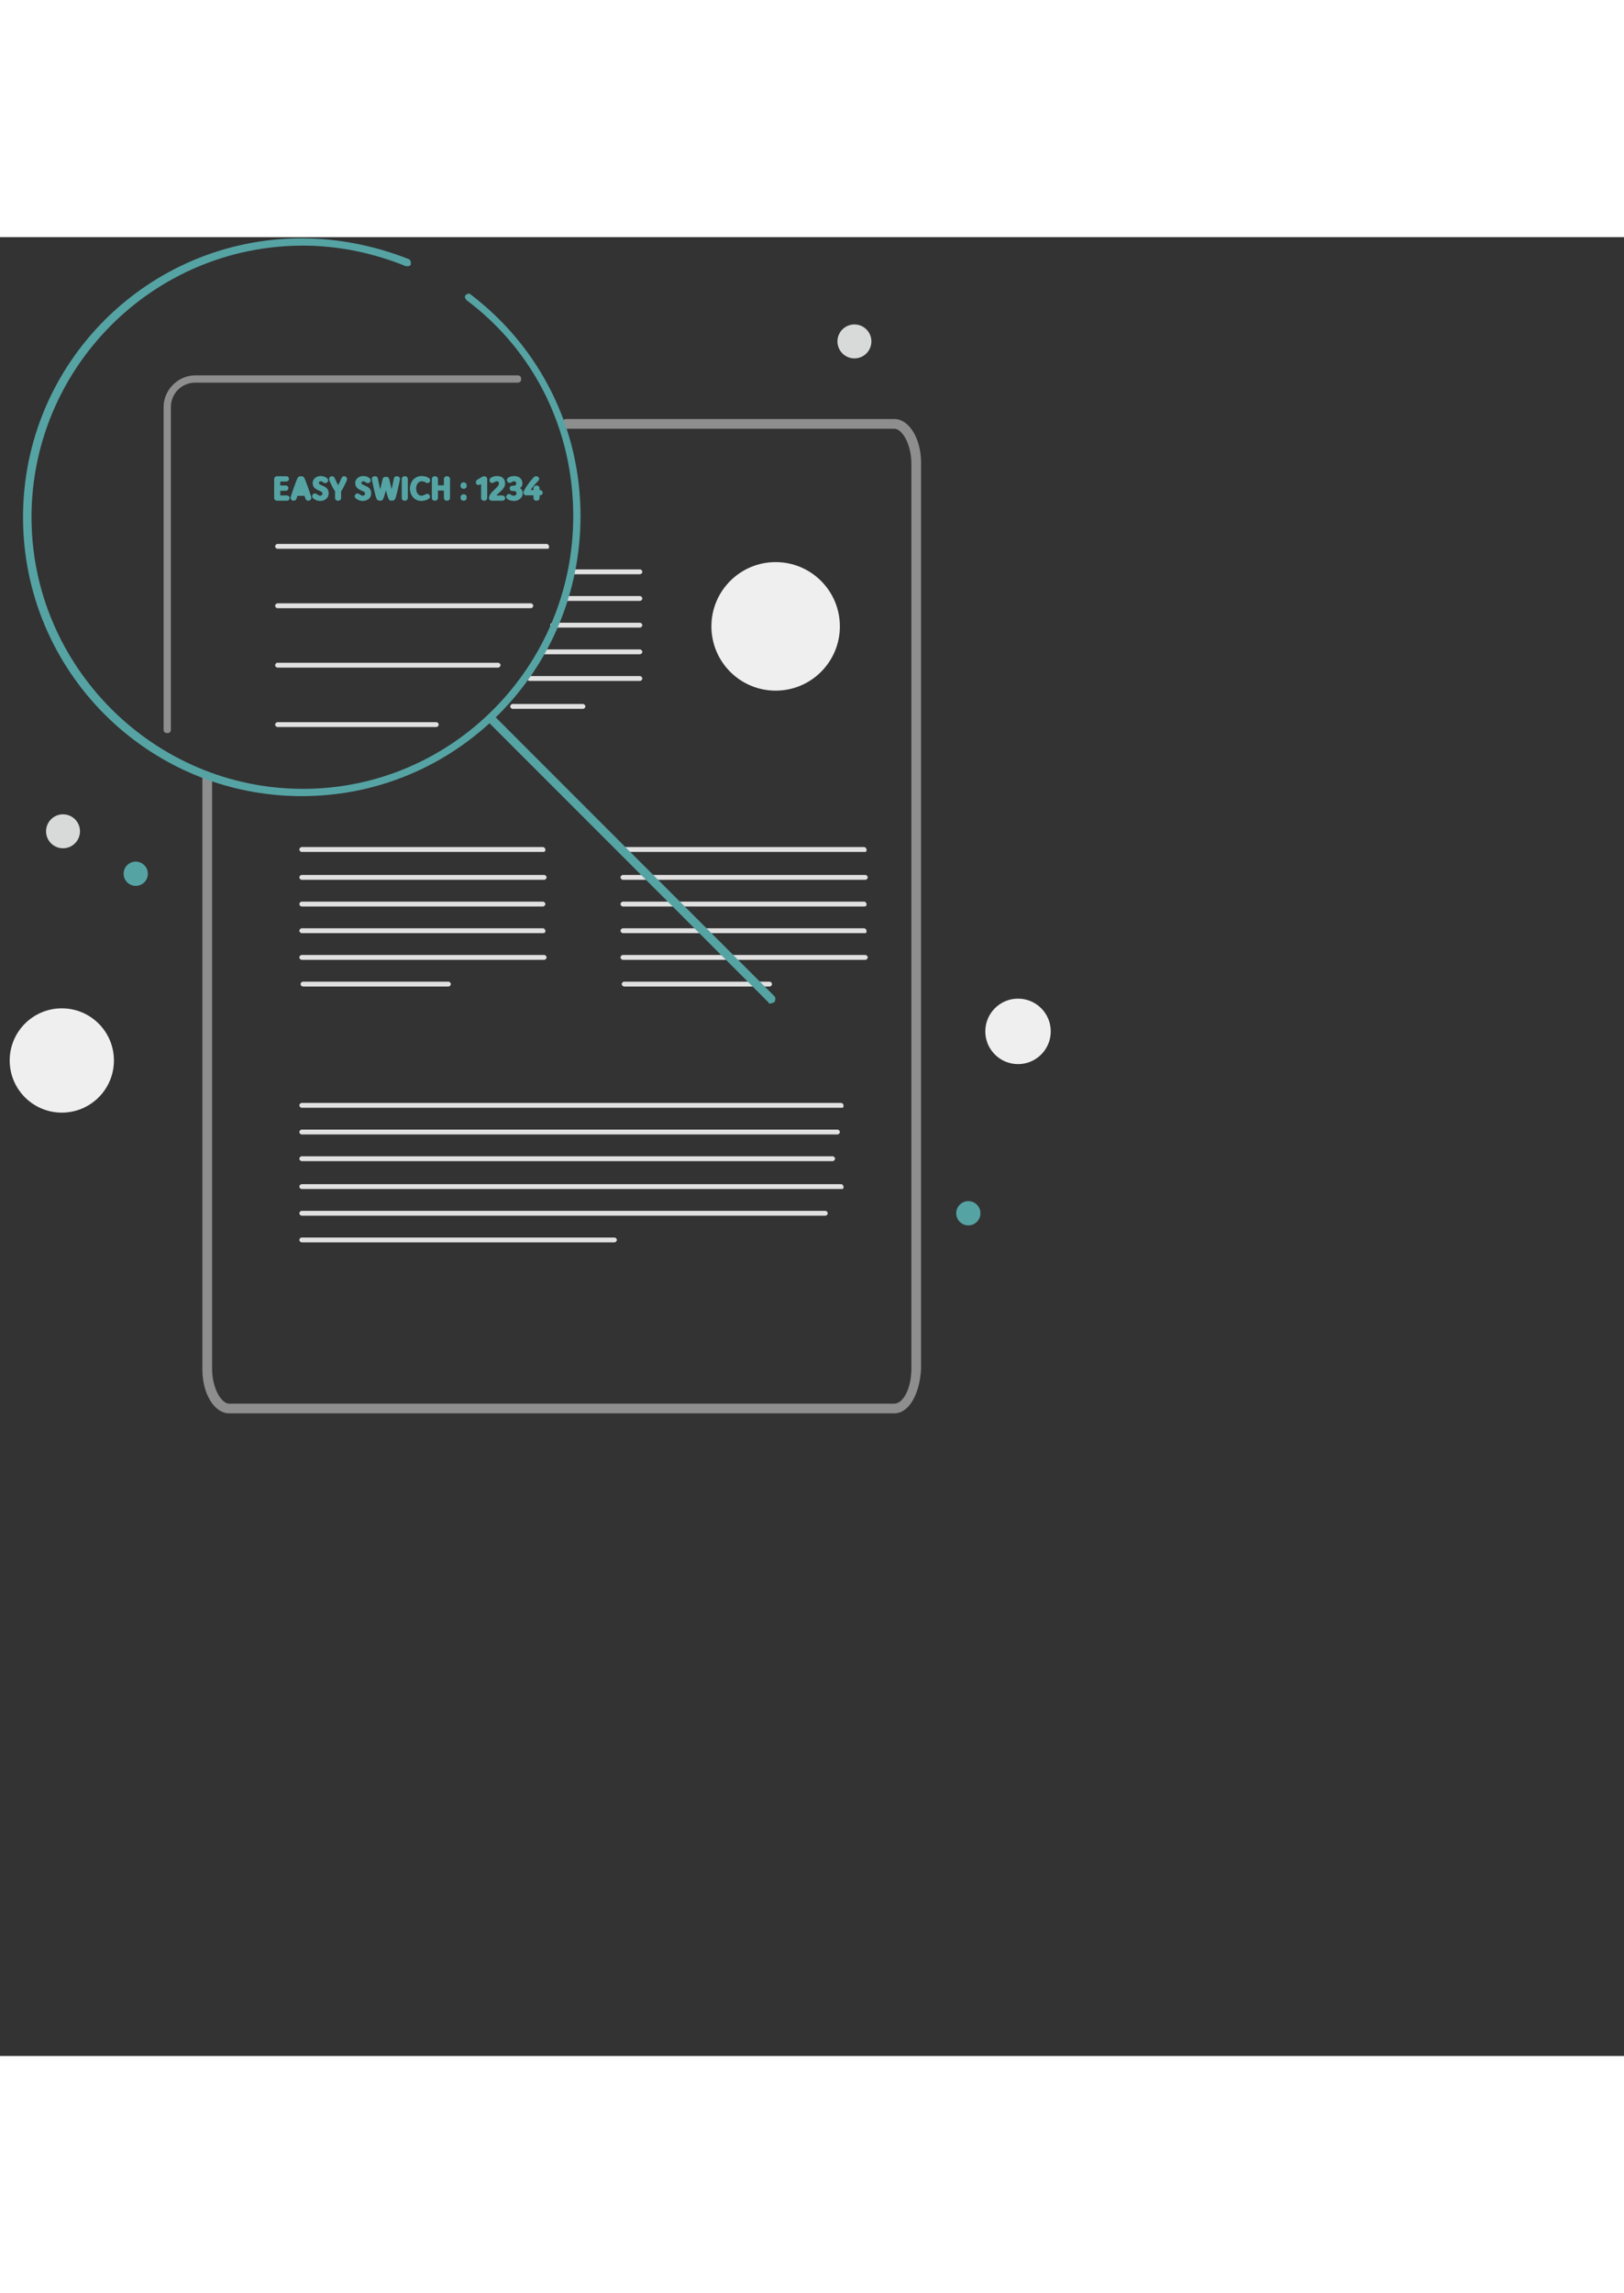 <?xml version="1.0" encoding="UTF-8"?>
<svg width="248px" height="350px" viewBox="0 0 134 150" version="1.1" xmlns="http://www.w3.org/2000/svg" xmlns:xlink="http://www.w3.org/1999/xlink">
    <rect x="0" y="0" width="134" height="150" fill="#333333" stroke="none"/>
    <title>EasySwitch</title>
    <defs>
        <path d="M23.666,21.745 C23.811,21.745 23.901,21.65 23.901,21.521 C23.901,21.392 23.811,21.299 23.666,21.299 L23.133,21.299 L23.133,20.922 L23.567,20.922 C23.712,20.922 23.801,20.826 23.801,20.697 C23.801,20.569 23.712,20.475 23.567,20.475 L23.133,20.475 L23.133,20.158 L23.612,20.158 C23.756,20.158 23.847,20.063 23.847,19.933 C23.847,19.805 23.757,19.712 23.612,19.712 L22.875,19.712 C22.73,19.712 22.621,19.805 22.621,19.933 L22.621,21.521 C22.621,21.65 22.73,21.745 22.875,21.745 L23.666,21.745 Z M25.443,21.745 C25.58,21.745 25.694,21.631 25.694,21.489 C25.694,21.455 25.688,21.43 25.673,21.385 C25.654,21.316 25.29,20.215 25.108,19.846 C25.062,19.755 24.969,19.712 24.837,19.712 C24.704,19.712 24.605,19.753 24.559,19.846 C24.361,20.248 24.035,21.256 23.994,21.385 C23.979,21.43 23.973,21.455 23.973,21.489 C23.973,21.631 24.087,21.745 24.224,21.745 C24.343,21.745 24.432,21.686 24.477,21.551 C24.498,21.491 24.518,21.419 24.542,21.338 L25.125,21.338 C25.149,21.419 25.169,21.491 25.19,21.551 C25.235,21.686 25.324,21.745 25.443,21.745 Z M26.408,21.762 C26.828,21.762 27.125,21.502 27.125,21.129 C27.125,20.451 26.313,20.514 26.313,20.275 C26.313,20.199 26.378,20.141 26.464,20.141 C26.532,20.141 26.59,20.172 26.674,20.235 C26.723,20.271 26.787,20.292 26.844,20.292 C26.973,20.292 27.077,20.188 27.077,20.057 C27.077,19.981 27.043,19.917 26.977,19.865 C26.833,19.753 26.646,19.695 26.464,19.695 C26.088,19.695 25.793,19.945 25.793,20.275 C25.793,20.924 26.605,20.884 26.605,21.129 C26.605,21.247 26.532,21.316 26.408,21.316 C26.313,21.316 26.247,21.263 26.173,21.207 C26.127,21.173 26.063,21.132 25.989,21.132 C25.851,21.132 25.751,21.247 25.751,21.37 C25.751,21.437 25.792,21.508 25.856,21.56 C26.017,21.69 26.204,21.762 26.408,21.762 Z M27.895,21.745 C28.039,21.745 28.15,21.647 28.15,21.518 L28.15,20.96 C28.163,20.946 28.174,20.933 28.182,20.921 C28.343,20.67 28.522,20.293 28.598,20.119 C28.614,20.081 28.642,20.008 28.642,19.955 C28.642,19.827 28.544,19.712 28.396,19.712 C28.272,19.712 28.196,19.803 28.157,19.899 C28.072,20.103 28.023,20.213 27.9,20.454 C27.79,20.241 27.662,19.963 27.619,19.866 C27.575,19.769 27.504,19.712 27.382,19.712 C27.251,19.712 27.147,19.827 27.147,19.955 C27.147,20.032 27.199,20.134 27.23,20.202 C27.263,20.271 27.434,20.662 27.608,20.914 C27.621,20.933 27.63,20.946 27.64,20.957 L27.64,21.518 C27.64,21.647 27.752,21.745 27.895,21.745 Z M29.92,21.762 C30.341,21.762 30.637,21.502 30.637,21.129 C30.637,20.451 29.826,20.514 29.826,20.275 C29.826,20.199 29.89,20.141 29.977,20.141 C30.045,20.141 30.103,20.172 30.186,20.235 C30.235,20.271 30.3,20.292 30.357,20.292 C30.486,20.292 30.59,20.188 30.59,20.057 C30.59,19.981 30.555,19.917 30.489,19.865 C30.346,19.753 30.158,19.695 29.977,19.695 C29.6,19.695 29.306,19.945 29.306,20.275 C29.306,20.924 30.117,20.884 30.117,21.129 C30.117,21.247 30.045,21.316 29.92,21.316 C29.826,21.316 29.759,21.263 29.685,21.207 C29.64,21.173 29.575,21.132 29.501,21.132 C29.364,21.132 29.263,21.247 29.263,21.37 C29.263,21.437 29.304,21.508 29.369,21.56 C29.529,21.69 29.717,21.762 29.92,21.762 Z M32.32,21.745 C32.459,21.745 32.555,21.688 32.6,21.609 C32.7,21.439 32.925,20.391 32.971,20.155 C32.994,20.035 33.009,19.992 33.009,19.942 C33.009,19.811 32.9,19.712 32.749,19.712 C32.615,19.712 32.52,19.777 32.495,19.89 C32.482,19.95 32.402,20.377 32.314,20.766 C32.244,20.486 32.17,20.183 32.12,19.953 C32.09,19.819 31.978,19.758 31.841,19.758 C31.707,19.758 31.597,19.819 31.565,19.951 C31.508,20.188 31.439,20.497 31.367,20.788 C31.294,20.456 31.231,20.131 31.217,20.059 C31.211,20.027 31.193,19.931 31.185,19.903 C31.151,19.766 31.061,19.712 30.93,19.712 C30.788,19.712 30.675,19.8 30.675,19.918 C30.675,19.981 30.694,20.059 30.717,20.171 C30.752,20.338 30.963,21.4 31.083,21.609 C31.132,21.694 31.237,21.745 31.362,21.745 C31.455,21.745 31.519,21.721 31.573,21.669 C31.642,21.603 31.724,21.333 31.841,20.895 C31.957,21.333 32.049,21.608 32.11,21.669 C32.159,21.718 32.221,21.745 32.32,21.745 Z M33.398,21.745 C33.541,21.745 33.653,21.647 33.653,21.518 L33.653,19.936 C33.653,19.808 33.543,19.712 33.398,19.712 C33.253,19.712 33.142,19.808 33.142,19.936 L33.142,21.518 C33.142,21.647 33.254,21.745 33.398,21.745 Z M34.759,21.762 C34.956,21.762 35.169,21.704 35.347,21.611 C35.429,21.568 35.479,21.488 35.479,21.398 C35.479,21.269 35.377,21.166 35.248,21.166 C35.178,21.166 35.117,21.199 35.089,21.218 C34.964,21.286 34.863,21.316 34.759,21.316 C34.524,21.316 34.342,21.066 34.342,20.73 C34.342,20.396 34.537,20.141 34.784,20.141 C34.953,20.141 35.04,20.189 35.087,20.223 C35.134,20.256 35.193,20.286 35.267,20.286 C35.401,20.286 35.498,20.175 35.498,20.052 C35.498,19.981 35.465,19.923 35.397,19.868 C35.337,19.819 35.118,19.695 34.784,19.695 C34.238,19.695 33.822,20.142 33.822,20.73 C33.822,21.319 34.222,21.762 34.759,21.762 Z M36.88,21.745 C37.024,21.745 37.135,21.647 37.135,21.518 L37.135,19.936 C37.135,19.808 37.024,19.712 36.88,19.712 C36.735,19.712 36.623,19.808 36.623,19.936 L36.623,20.459 L36.141,20.459 L36.141,19.936 C36.141,19.808 36.029,19.712 35.884,19.712 C35.741,19.712 35.629,19.808 35.629,19.936 L35.629,21.518 C35.629,21.647 35.741,21.745 35.884,21.745 C36.028,21.745 36.141,21.647 36.141,21.518 L36.141,20.906 L36.623,20.906 L36.623,21.518 C36.623,21.647 36.737,21.745 36.88,21.745 Z M38.256,20.761 C38.399,20.761 38.511,20.664 38.511,20.535 L38.511,20.443 C38.511,20.314 38.399,20.216 38.256,20.216 C38.112,20.216 38,20.314 38,20.443 L38,20.535 C38,20.664 38.112,20.761 38.256,20.761 Z M38.256,21.745 C38.399,21.745 38.511,21.647 38.511,21.518 L38.511,21.426 C38.511,21.297 38.399,21.199 38.256,21.199 C38.112,21.199 38,21.297 38,21.426 L38,21.518 C38,21.647 38.112,21.745 38.256,21.745 Z M39.945,21.745 C40.087,21.745 40.2,21.645 40.2,21.518 L40.2,19.939 C40.2,19.81 40.088,19.712 39.945,19.712 C39.893,19.712 39.833,19.728 39.781,19.759 L39.371,20.01 C39.294,20.057 39.258,20.137 39.258,20.221 C39.258,20.347 39.346,20.446 39.49,20.446 C39.524,20.446 39.568,20.434 39.611,20.412 L39.69,20.371 L39.69,21.518 C39.69,21.647 39.802,21.745 39.945,21.745 Z M41.432,21.745 C41.577,21.745 41.689,21.649 41.689,21.519 C41.689,21.392 41.577,21.297 41.432,21.297 L40.964,21.297 C41.001,21.256 41.042,21.217 41.102,21.162 C41.409,20.878 41.686,20.667 41.686,20.319 C41.686,19.926 41.431,19.693 41.012,19.693 C40.826,19.693 40.66,19.737 40.504,19.838 C40.422,19.892 40.381,19.966 40.381,20.046 C40.381,20.174 40.474,20.279 40.616,20.279 C40.687,20.279 40.738,20.246 40.772,20.226 C40.845,20.182 40.889,20.141 41.012,20.141 C41.108,20.141 41.166,20.204 41.166,20.319 C41.166,20.646 40.339,21.034 40.339,21.518 C40.339,21.647 40.449,21.745 40.594,21.745 L41.432,21.745 Z M42.417,21.762 C42.808,21.762 43.137,21.477 43.137,21.13 C43.137,20.941 43.057,20.777 42.904,20.695 C43.052,20.604 43.112,20.476 43.112,20.317 C43.112,19.94 42.83,19.695 42.409,19.695 C42.217,19.695 42.022,19.772 41.951,19.819 C41.864,19.876 41.82,19.948 41.82,20.032 C41.82,20.161 41.918,20.268 42.06,20.268 C42.108,20.268 42.165,20.246 42.198,20.223 C42.242,20.191 42.32,20.141 42.409,20.141 C42.534,20.141 42.592,20.199 42.592,20.317 C42.592,20.429 42.507,20.497 42.37,20.497 L42.288,20.497 C42.145,20.497 42.049,20.593 42.049,20.72 C42.049,20.851 42.14,20.943 42.288,20.943 L42.37,20.943 C42.531,20.943 42.617,21.009 42.617,21.13 C42.617,21.231 42.528,21.316 42.417,21.316 C42.305,21.316 42.249,21.302 42.197,21.263 C42.162,21.237 42.108,21.182 42,21.182 C41.869,21.182 41.765,21.291 41.765,21.415 C41.765,21.508 41.82,21.573 41.912,21.636 C41.995,21.694 42.198,21.762 42.417,21.762 Z M44.27,21.745 C44.414,21.745 44.527,21.647 44.527,21.518 L44.527,21.302 L44.534,21.302 C44.679,21.302 44.789,21.207 44.789,21.08 C44.789,20.951 44.677,20.854 44.534,20.854 L44.527,20.854 L44.527,20.703 C44.527,20.574 44.414,20.476 44.27,20.476 C44.127,20.476 44.015,20.574 44.015,20.703 L44.015,20.854 L43.793,20.854 C43.984,20.564 44.154,20.374 44.395,20.126 C44.452,20.07 44.488,20.022 44.488,19.937 C44.488,19.813 44.382,19.712 44.245,19.712 C44.163,19.712 44.086,19.742 43.988,19.851 C43.667,20.204 43.38,20.61 43.221,20.928 C43.196,20.979 43.185,21.045 43.185,21.08 C43.185,21.206 43.297,21.302 43.443,21.302 L44.015,21.302 L44.015,21.518 C44.015,21.647 44.127,21.745 44.27,21.745 Z" id="path-1"></path>
    </defs>
    <g id="Page-1" stroke="none" stroke-width="1" fill="none" fill-rule="evenodd">
        <g id="EasySwitch" fill-rule="nonzero">
            <path d="M13.8,40.9 C13.6,40.9 13.5,40.8 13.5,40.6 L13.5,14 C13.5,12.6 14.7,11.4 16.1,11.4 L42.7,11.4 C42.9,11.4 43,11.5 43,11.7 C43,11.9 42.9,12 42.7,12 L16.1,12 C15,12 14.1,12.9 14.1,14 L14.1,40.6 C14.1,40.8 14,40.9 13.8,40.9 Z" id="Path" fill="#8E8E8F"></path>
            <path d="M45.2,25.7 L22.9,25.7 C22.8,25.7 22.7,25.6 22.7,25.5 C22.7,25.4 22.8,25.3 22.9,25.3 L45.1,25.3 C45.2,25.3 45.3,25.4 45.3,25.5 C45.3,25.6 45.3,25.7 45.2,25.7 Z" id="Path" fill="#E1E1E1"></path>
            <path d="M43.8,30.6 L22.9,30.6 C22.8,30.6 22.7,30.5 22.7,30.4 C22.7,30.3 22.8,30.2 22.9,30.2 L43.8,30.2 C43.9,30.2 44,30.3 44,30.4 C44,30.5 43.9,30.6 43.8,30.6 Z" id="Path" fill="#E1E1E1"></path>
            <path d="M41.1,35.5 L22.9,35.5 C22.8,35.5 22.7,35.4 22.7,35.3 C22.7,35.2 22.8,35.1 22.9,35.1 L41.1,35.1 C41.2,35.1 41.3,35.2 41.3,35.3 C41.3,35.4 41.2,35.5 41.1,35.5 Z" id="Path" fill="#E1E1E1"></path>
            <path d="M36,40.4 L22.9,40.4 C22.8,40.4 22.7,40.3 22.7,40.2 C22.7,40.1 22.8,40 22.9,40 L36,40 C36.1,40 36.2,40.1 36.2,40.2 C36.2,40.3 36.1,40.4 36,40.4 Z" id="Path" fill="#E1E1E1"></path>
            <path d="M52.8,32.2 L45.6,32.2 C45.5,32.2 45.4,32.1 45.4,32 C45.4,31.9 45.5,31.8 45.6,31.8 L52.8,31.8 C52.9,31.8 53,31.9 53,32 C53,32.1 52.9,32.2 52.8,32.2 Z" id="Path" fill="#E1E1E1"></path>
            <path d="M52.8,30 L46.7,30 C46.6,30 46.5,29.9 46.5,29.8 C46.5,29.7 46.6,29.6 46.7,29.6 L52.8,29.6 C52.9,29.6 53,29.7 53,29.8 C53,29.9 52.9,30 52.8,30 Z" id="Path" fill="#E1E1E1"></path>
            <path d="M52.8,27.8 L47.3,27.8 C47.2,27.8 47.1,27.7 47.1,27.6 C47.1,27.5 47.2,27.4 47.3,27.4 L52.8,27.4 C52.9,27.4 53,27.5 53,27.6 C53,27.7 52.9,27.8 52.8,27.8 Z" id="Path" fill="#E1E1E1"></path>
            <path d="M48.1,38.9 L42.3,38.9 C42.2,38.9 42.1,38.8 42.1,38.7 C42.1,38.6 42.2,38.5 42.3,38.5 L48.1,38.5 C48.2,38.5 48.3,38.6 48.3,38.7 C48.3,38.8 48.2,38.9 48.1,38.9 Z" id="Path" fill="#E1E1E1"></path>
            <path d="M52.8,36.6 L43.7,36.6 C43.6,36.6 43.5,36.5 43.5,36.4 C43.5,36.3 43.6,36.2 43.7,36.2 L52.8,36.2 C52.9,36.2 53,36.3 53,36.4 C53,36.5 52.9,36.6 52.8,36.6 Z" id="Path" fill="#E1E1E1"></path>
            <path d="M52.8,34.4 L44.9,34.4 C44.8,34.4 44.7,34.3 44.7,34.2 C44.7,34.1 44.8,34 44.9,34 L52.8,34 C52.9,34 53,34.1 53,34.2 C53,34.3 52.9,34.4 52.8,34.4 Z" id="Path" fill="#E1E1E1"></path>
            <path d="M44.8,55.2 L24.9,55.2 C24.8,55.2 24.7,55.1 24.7,55 C24.7,54.9 24.8,54.8 24.9,54.8 L44.8,54.8 C44.9,54.8 45,54.9 45,55 C45,55.1 44.9,55.2 44.8,55.2 Z" id="Path" fill="#E1E1E1"></path>
            <path d="M44.9,53 L24.9,53 C24.8,53 24.7,52.9 24.7,52.8 C24.7,52.7 24.8,52.6 24.9,52.6 L44.9,52.6 C45,52.6 45.1,52.7 45.1,52.8 C45.1,52.9 45,53 44.9,53 Z" id="Path" fill="#E1E1E1"></path>
            <path d="M44.8,50.7 L24.9,50.7 C24.8,50.7 24.7,50.6 24.7,50.5 C24.7,50.4 24.8,50.3 24.9,50.3 L44.8,50.3 C44.9,50.3 45,50.4 45,50.5 C45,50.6 45,50.7 44.8,50.7 Z" id="Path" fill="#E1E1E1"></path>
            <path d="M37,61.8 L25,61.8 C24.9,61.8 24.8,61.7 24.8,61.6 C24.8,61.5 24.9,61.4 25,61.4 L37,61.4 C37.1,61.4 37.2,61.5 37.2,61.6 C37.2,61.7 37.1,61.8 37,61.8 Z" id="Path" fill="#E1E1E1"></path>
            <path d="M44.9,59.6 L24.9,59.6 C24.8,59.6 24.7,59.5 24.7,59.4 C24.7,59.3 24.8,59.2 24.9,59.2 L44.9,59.2 C45,59.2 45.1,59.3 45.1,59.4 C45.1,59.5 45,59.6 44.9,59.6 Z" id="Path" fill="#E1E1E1"></path>
            <path d="M44.8,57.4 L24.9,57.4 C24.8,57.4 24.7,57.3 24.7,57.2 C24.7,57.1 24.8,57 24.9,57 L44.8,57 C44.9,57 45,57.1 45,57.2 C45,57.3 45,57.4 44.8,57.4 Z" id="Path" fill="#E1E1E1"></path>
            <path d="M71.3,55.2 L51.4,55.2 C51.3,55.2 51.2,55.1 51.2,55 C51.2,54.9 51.3,54.8 51.4,54.8 L71.3,54.8 C71.4,54.8 71.5,54.9 71.5,55 C71.5,55.1 71.5,55.2 71.3,55.2 Z" id="Path" fill="#E1E1E1"></path>
            <path d="M71.4,53 L51.4,53 C51.3,53 51.2,52.9 51.2,52.8 C51.2,52.7 51.3,52.6 51.4,52.6 L71.4,52.6 C71.5,52.6 71.6,52.7 71.6,52.8 C71.6,52.9 71.5,53 71.4,53 Z" id="Path" fill="#E1E1E1"></path>
            <path d="M71.4,50.7 L51.4,50.7 C51.3,50.7 51.2,50.6 51.2,50.5 C51.2,50.4 51.3,50.3 51.4,50.3 L71.3,50.3 C71.4,50.3 71.5,50.4 71.5,50.5 C71.5,50.6 71.5,50.7 71.4,50.7 Z" id="Path" fill="#E1E1E1"></path>
            <path d="M63.5,61.8 L51.5,61.8 C51.4,61.8 51.3,61.7 51.3,61.6 C51.3,61.5 51.4,61.4 51.5,61.4 L63.5,61.4 C63.6,61.4 63.7,61.5 63.7,61.6 C63.7,61.7 63.6,61.8 63.5,61.8 Z" id="Path" fill="#E1E1E1"></path>
            <path d="M71.4,59.6 L51.4,59.6 C51.3,59.6 51.2,59.5 51.2,59.4 C51.2,59.3 51.3,59.2 51.4,59.2 L71.4,59.2 C71.5,59.2 71.6,59.3 71.6,59.4 C71.6,59.5 71.5,59.6 71.4,59.6 Z" id="Path" fill="#E1E1E1"></path>
            <path d="M71.4,57.4 L51.4,57.4 C51.3,57.4 51.2,57.3 51.2,57.2 C51.2,57.1 51.3,57 51.4,57 L71.3,57 C71.4,57 71.5,57.1 71.5,57.2 C71.5,57.3 71.5,57.4 71.4,57.4 Z" id="Path" fill="#E1E1E1"></path>
            <path d="M68.7,76.2 L24.9,76.2 C24.8,76.2 24.7,76.1 24.7,76 C24.7,75.9 24.8,75.8 24.9,75.8 L68.7,75.8 C68.8,75.8 68.9,75.9 68.9,76 C68.9,76.1 68.8,76.2 68.7,76.2 Z" id="Path" fill="#E1E1E1"></path>
            <path d="M69.1,74 L24.9,74 C24.8,74 24.7,73.9 24.7,73.8 C24.7,73.7 24.8,73.6 24.9,73.6 L69.1,73.6 C69.2,73.6 69.3,73.7 69.3,73.8 C69.3,73.9 69.2,74 69.1,74 Z" id="Path" fill="#E1E1E1"></path>
            <path d="M69.5,71.8 L24.9,71.8 C24.8,71.8 24.7,71.7 24.7,71.6 C24.7,71.5 24.8,71.4 24.9,71.4 L69.4,71.4 C69.5,71.4 69.6,71.5 69.6,71.6 C69.6,71.7 69.6,71.8 69.5,71.8 Z" id="Path" fill="#E1E1E1"></path>
            <path d="M50.7,82.9 L24.9,82.9 C24.8,82.9 24.7,82.8 24.7,82.7 C24.7,82.6 24.8,82.5 24.9,82.5 L50.7,82.5 C50.8,82.5 50.9,82.6 50.9,82.7 C50.9,82.8 50.8,82.9 50.7,82.9 Z" id="Path" fill="#E1E1E1"></path>
            <path d="M68.1,80.7 L24.9,80.7 C24.8,80.7 24.7,80.6 24.7,80.5 C24.7,80.4 24.8,80.3 24.9,80.3 L68.1,80.3 C68.2,80.3 68.3,80.4 68.3,80.5 C68.3,80.6 68.2,80.7 68.1,80.7 Z" id="Path" fill="#E1E1E1"></path>
            <path d="M69.5,78.5 L24.9,78.5 C24.8,78.5 24.7,78.4 24.7,78.3 C24.7,78.2 24.8,78.1 24.9,78.1 L69.4,78.1 C69.5,78.1 69.6,78.2 69.6,78.3 C69.6,78.4 69.6,78.5 69.5,78.5 Z" id="Path" fill="#E1E1E1"></path>
            <path d="M73.8,97 L18.9,97 C17.7,97 16.7,95.4 16.7,93.4 L16.7,44.5 C16.7,44.3 16.9,44.1 17.1,44.1 C17.3,44.1 17.5,44.3 17.5,44.5 L17.5,93.3 C17.5,95 18.3,96.2 18.9,96.2 L73.8,96.2 C74.5,96.2 75.2,95 75.2,93.3 L75.2,18.7 C75.2,17 74.4,15.8 73.8,15.8 L46.7,15.8 C46.5,15.8 46.3,15.6 46.3,15.4 C46.3,15.2 46.5,15 46.7,15 L73.8,15 C75,15 76,16.6 76,18.6 L76,93.3 C75.9,95.4 75,97 73.8,97 Z" id="Path" fill="#8E8E8F"></path>
            <g id="EASYSWICH:1234">
                <use fill="#000000" xlink:href="#path-1"></use>
                <use fill="#56A3A4" xlink:href="#path-1"></use>
            </g>
            <circle id="Oval" fill="#D8D9D9" cx="5.2" cy="49" r="1.4"></circle>
            <circle id="Oval" fill="#56A3A4" cx="11.2" cy="52.5" r="1"></circle>
            <circle id="Oval" fill="#56A3A4" cx="79.9" cy="80.5" r="1"></circle>
            <circle id="Oval" fill="#F0EFEF" cx="64" cy="32.1" r="5.3"></circle>
            <circle id="Oval" fill="#F0EFEF" cx="84" cy="65.5" r="2.7"></circle>
            <circle id="Oval" fill="#F0EFEF" cx="5.1" cy="67.9" r="4.3"></circle>
            <circle id="Oval" fill="#D8D9D9" cx="70.5" cy="8.6" r="1.4"></circle>
            <path d="M24.9,46.1 C12.2,46.1 1.9,35.8 1.9,23.1 C1.9,10.4 12.2,0.1 24.9,0.1 C27.9,0.1 30.9,0.7 33.7,1.8 C33.9,1.9 33.9,2 33.9,2.2 C33.9,2.4 33.7,2.4 33.5,2.4 C30.8,1.3 27.9,0.7 25,0.7 C12.6,0.7 2.6,10.8 2.6,23.1 C2.6,35.4 12.7,45.5 25,45.5 C37.3,45.5 47.3,35.4 47.3,23 C47.3,15.9 44.1,9.4 38.5,5.2 C38.4,5.1 38.3,4.9 38.4,4.8 C38.5,4.7 38.7,4.6 38.8,4.7 C44.6,9.1 47.9,15.8 47.9,23 C47.9,35.8 37.6,46.1 24.9,46.1 Z" id="Path" fill="#56A3A4"></path>
            <path d="M63.6,63.2 C63.5,63.2 63.4,63.2 63.4,63.1 L40.4,40.1 C40.3,40 40.3,39.8 40.4,39.6 C40.5,39.5 40.7,39.5 40.9,39.6 L63.9,62.6 C64,62.7 64,62.9 63.9,63.1 C63.8,63.1 63.7,63.2 63.6,63.2 Z" id="Path" fill="#56A3A4"></path>
        </g>
    </g>
</svg>

